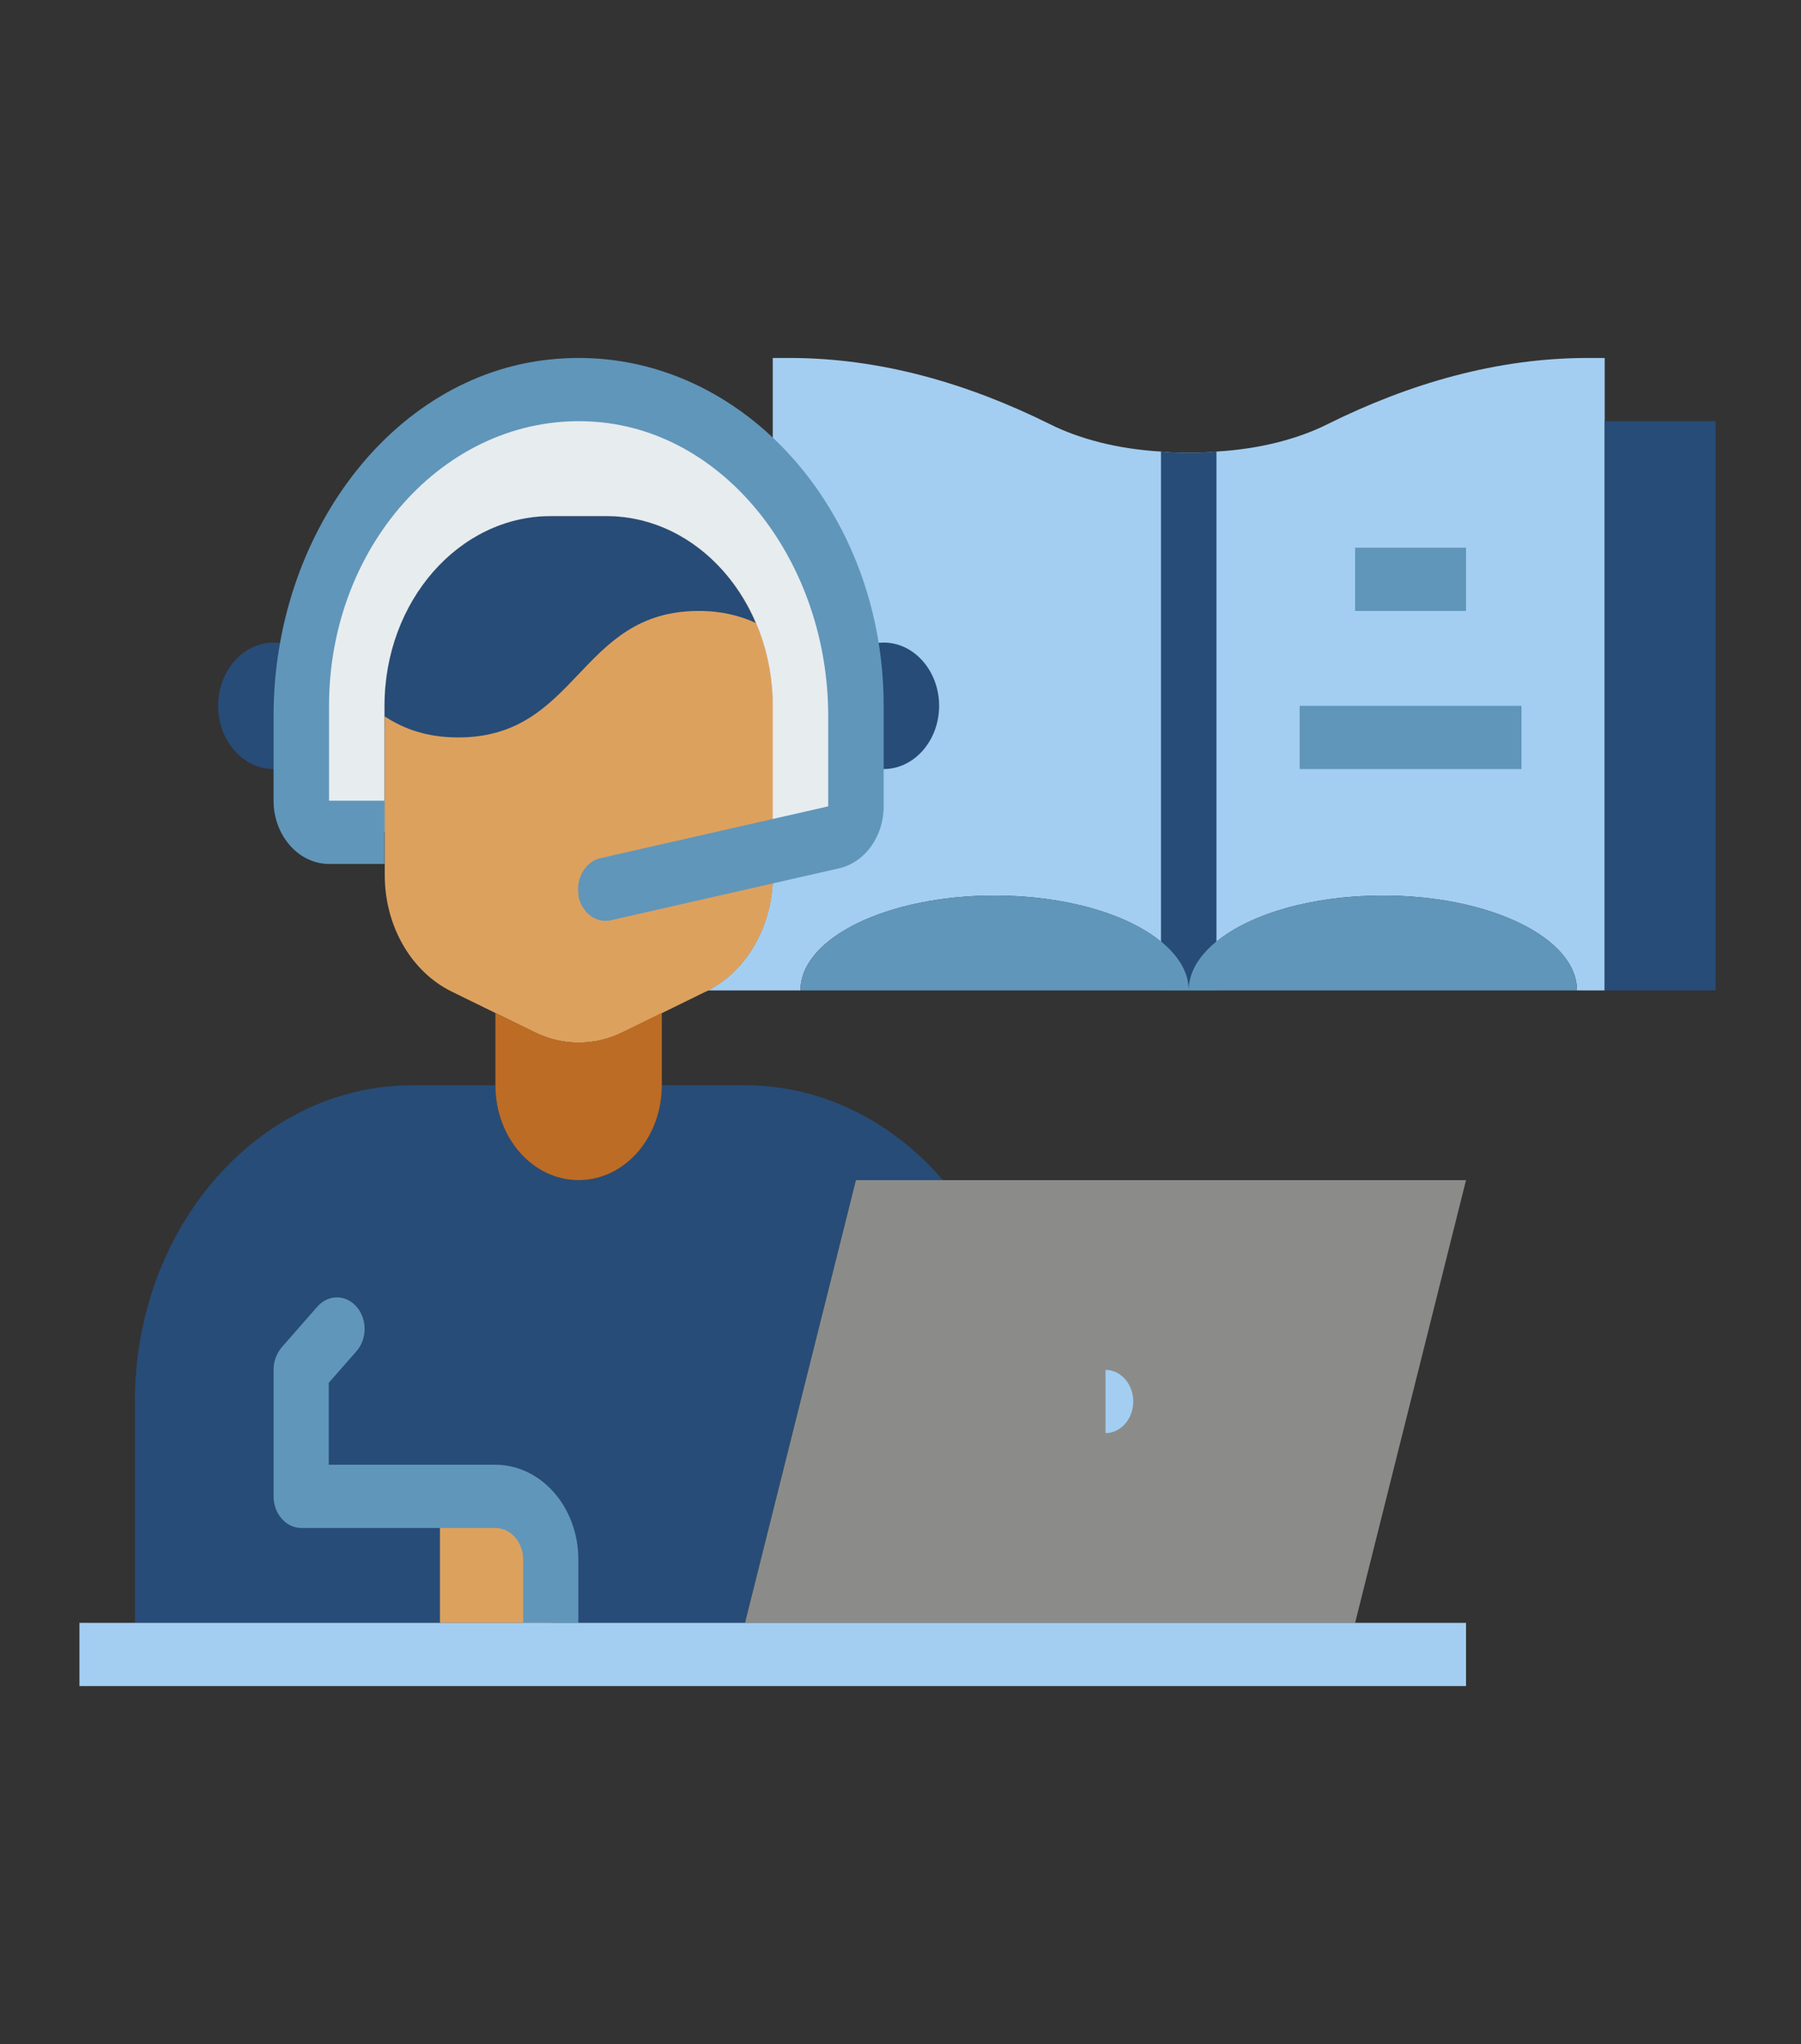 <svg width="89" height="101" viewBox="0 0 89 101" fill="none" xmlns="http://www.w3.org/2000/svg">
<rect x="0" y="0" width="89" height="101" fill="#333333" stroke="none"/>
<path d="M79.299 17.688V48.938H77.929C77.929 46.344 73.639 44.25 68.336 44.25C64.841 44.25 61.785 45.156 60.113 46.531C59.236 47.219 58.743 48.047 58.743 48.938C58.743 48.047 58.249 47.219 57.372 46.531C55.7 45.156 52.644 44.25 49.15 44.25C43.846 44.25 39.557 46.344 39.557 48.938H34.98C36.939 47.938 38.187 45.703 38.187 43.25V42.062L41.201 41.375C41.832 41.234 42.298 40.594 42.298 39.844V34.875C42.298 30.562 40.763 26.656 38.282 23.828L38.187 23.719V17.688H39.036C43.49 17.688 47.821 18.938 51.904 20.969C53.343 21.688 55.234 22.188 57.372 22.312C57.825 22.359 58.277 22.375 58.743 22.375C59.209 22.375 59.661 22.359 60.113 22.312C62.251 22.188 64.142 21.688 65.581 20.969C69.665 18.938 73.996 17.688 78.449 17.688H79.299Z" fill="#A3CEF1"/>
<path d="M34.87 49L30.759 51.016C29.375 51.688 27.812 51.688 26.442 51.016L22.331 49C20.316 48.016 19.014 45.75 19.014 43.25V34.875C19.014 29.703 22.701 25.5 27.237 25.5H29.978C34.514 25.5 38.2 29.703 38.2 34.875V43.25C38.2 45.75 36.898 48.016 34.884 49H34.87Z" fill="#DDA15E"/>
<path d="M46.601 58.312C44.107 55.422 40.639 53.625 36.816 53.625H32.705C32.705 56.219 30.869 58.312 28.594 58.312C26.319 58.312 24.482 56.219 24.482 53.625H20.371C12.806 53.625 6.667 60.625 6.667 69.25V80.188H36.816L42.298 58.312H46.601Z" fill="#274C77"/>
<path d="M21.741 73.938H24.482C25.99 73.938 27.223 75.344 27.223 77.062V80.188H21.741V73.938Z" fill="#DDA15E"/>
<path d="M14.889 37.578C14.492 37.844 14.012 38 13.519 38C12.011 38 10.778 36.594 10.778 34.875C10.778 33.156 12.011 31.75 13.519 31.75C14.095 31.75 14.629 31.953 15.081 32.312" fill="#274C77"/>
<path d="M42.298 37.578C42.695 37.844 43.175 38 43.668 38C45.176 38 46.409 36.594 46.409 34.875C46.409 33.156 45.176 31.75 43.668 31.75C43.093 31.75 42.558 31.953 42.106 32.312" fill="#274C77"/>
<path d="M24.482 50.047L26.428 51C27.812 51.688 29.375 51.688 30.759 51L32.705 50.047V53.625C32.705 56.219 30.869 58.312 28.594 58.312C26.319 58.312 24.482 56.219 24.482 53.625V50.047Z" fill="#BC6C25"/>
<path d="M36.816 80.188L42.298 58.312H72.447L66.965 80.188" fill="#8B8C89"/>
<path d="M37.35 30.781C36.569 30.422 35.665 30.188 34.528 30.188C28.594 30.188 28.594 36.438 22.646 36.438C21.097 36.438 19.946 36.016 19.001 35.391V34.875C19.001 29.703 22.687 25.5 27.223 25.5H29.964C33.212 25.5 36.021 27.656 37.35 30.781Z" fill="#274C77"/>
<path d="M38.187 42.062V34.875C38.187 29.703 34.5 25.5 29.964 25.5H27.223C22.687 25.5 19.001 29.703 19.001 34.875V41.125H16.26C15.506 41.125 14.889 40.422 14.889 39.562V34.875C14.889 26.25 21.029 19.25 28.594 19.25C32.376 19.25 35.802 21 38.282 23.828C40.763 26.656 42.298 30.562 42.298 34.875V39.844C42.298 40.594 41.832 41.234 41.201 41.375L38.187 42.062Z" fill="#E7ECEF"/>
<path d="M54.632 67.688C55.385 67.688 56.002 68.391 56.002 69.25C56.002 70.109 55.385 70.812 54.632 70.812V67.688Z" fill="#A3CEF1"/>
<path d="M28.594 80.188H25.853V77.062C25.853 76.203 25.236 75.5 24.482 75.5H14.889C14.136 75.5 13.519 74.797 13.519 73.938V67.688C13.519 67.266 13.67 66.875 13.916 66.578L15.684 64.562C16.219 63.953 17.082 63.953 17.616 64.562C18.151 65.172 18.151 66.156 17.616 66.766L16.246 68.328V72.375H24.469C26.744 72.375 28.58 74.469 28.58 77.062V80.188H28.594Z" fill="#6096BA"/>
<path d="M72.447 80.188H3.926V83.312H72.447V80.188Z" fill="#A3CEF1"/>
<path d="M28.594 44.25C28.443 43.406 28.922 42.578 29.663 42.406L40.927 39.844V35.375C40.927 27.891 35.98 21.344 29.443 20.844C22.262 20.297 16.26 26.797 16.26 34.875V39.563H19.001V42.688H16.26C14.752 42.688 13.519 41.281 13.519 39.563V35.375C13.519 26.438 19.33 18.594 27.141 17.766C36.103 16.797 43.668 24.844 43.668 34.875V39.844C43.668 41.328 42.75 42.609 41.462 42.906L30.197 45.469C29.457 45.641 28.731 45.094 28.58 44.25H28.594Z" fill="#6096BA"/>
<path d="M60.113 22.312V48.938H57.372V22.312C57.825 22.359 58.277 22.375 58.743 22.375C59.209 22.375 59.661 22.359 60.113 22.312Z" fill="#274C77"/>
<path d="M84.781 20.812H79.299V48.938H84.781V20.812Z" fill="#274C77"/>
<path d="M58.743 48.938C58.743 46.344 63.032 44.25 68.336 44.25C73.639 44.25 77.929 46.344 77.929 48.938" fill="#6096BA"/>
<path d="M39.557 48.938C39.557 46.344 43.846 44.25 49.15 44.25C54.453 44.25 58.743 46.344 58.743 48.938" fill="#6096BA"/>
<path d="M72.447 27.062H66.965V30.188H72.447V27.062Z" fill="#6096BA"/>
<path d="M75.188 34.875H64.225V38H75.188V34.875Z" fill="#6096BA"/>
</svg>
